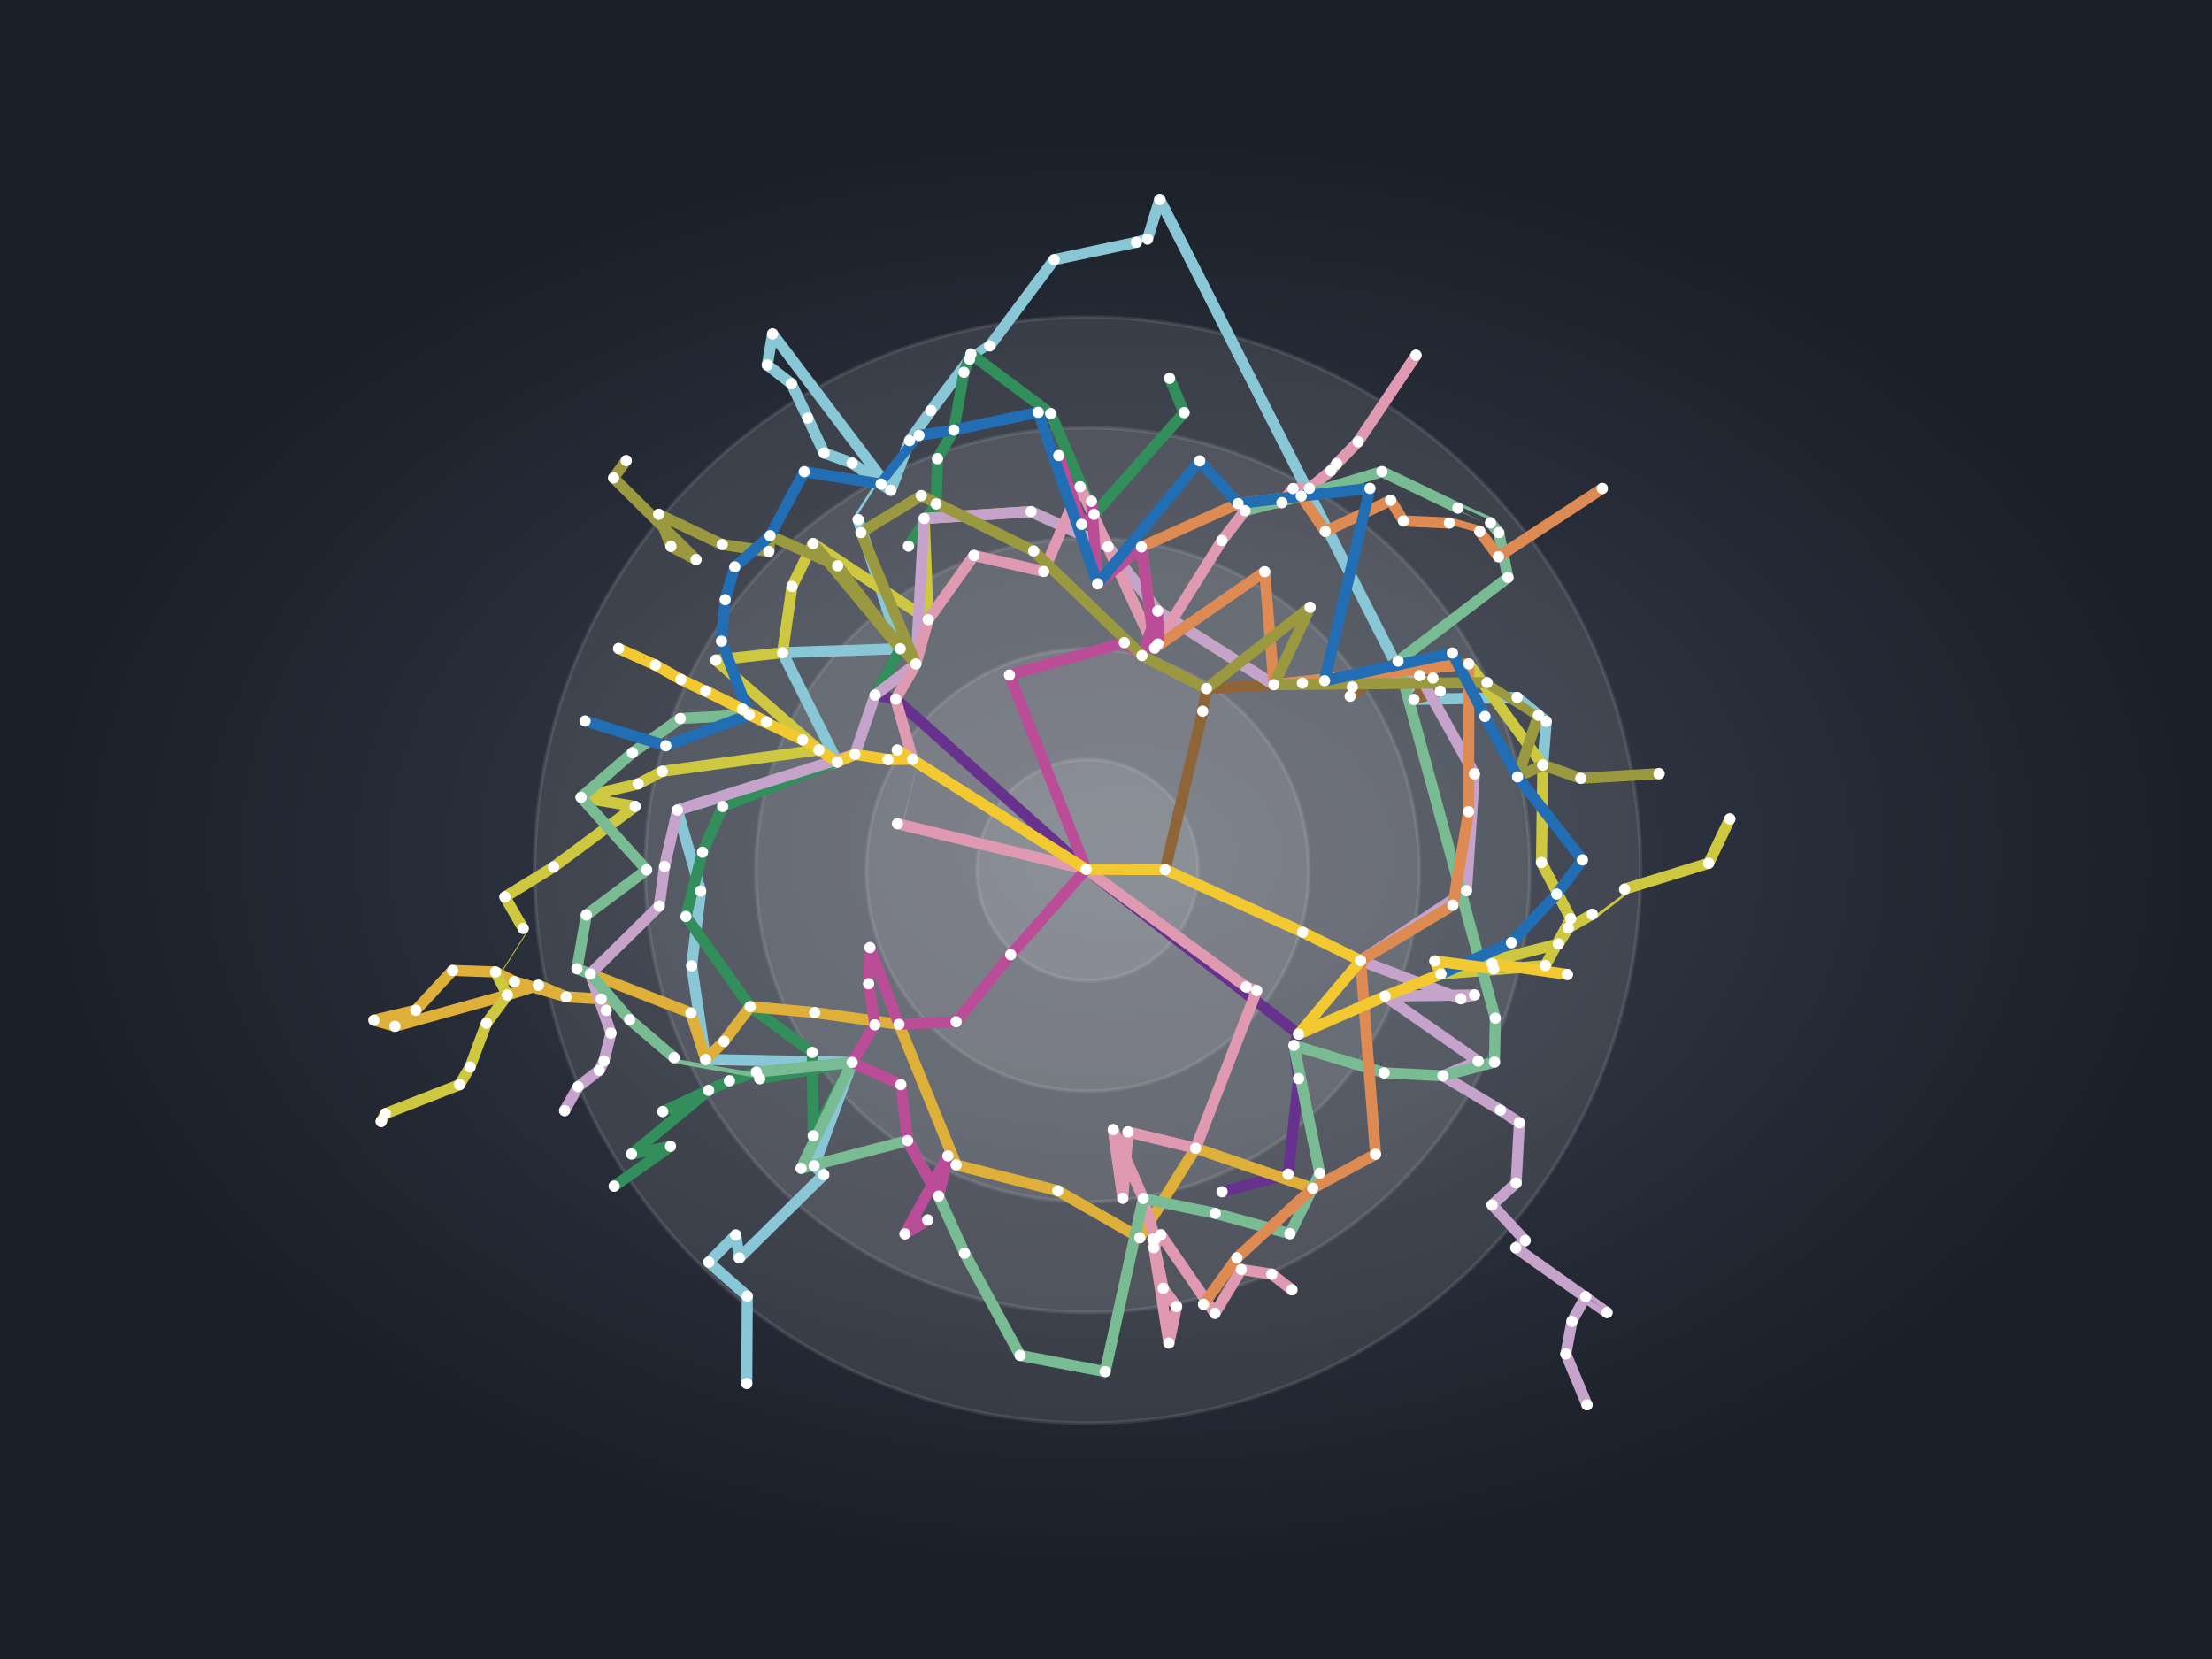<?xml version="1.0" encoding="utf-8"?>
<!-- Generator: Adobe Illustrator 16.0.0, SVG Export Plug-In . SVG Version: 6.00 Build 0)  -->
<!DOCTYPE svg PUBLIC "-//W3C//DTD SVG 1.1//EN" "http://www.w3.org/Graphics/SVG/1.1/DTD/svg11.dtd">
<svg version="1.1" id="Calque_1" xmlns="http://www.w3.org/2000/svg" xmlns:xlink="http://www.w3.org/1999/xlink" x="0px" y="0px"
	 width="300px" height="225px" viewBox="0 0 300 225" enable-background="new 0 0 300 225" xml:space="preserve">
<rect x="0" y="0" width="300" height="225" fill="#333333" stroke="none"/>
<g id="Focus_Background">
</g>
<g id="Focus">
</g>
<g id="Default">
	<g>
		<g>
			
				<radialGradient id="SVGID_1_" cx="441.5" cy="-503.683" r="150" gradientTransform="matrix(1 0 0 -0.664 -289.5 -218.81)" gradientUnits="userSpaceOnUse">
				<stop  offset="0" style="stop-color:#3E4452"/>
				<stop  offset="1" style="stop-color:#191E28"/>
			</radialGradient>
			<rect fill="url(#SVGID_1_)" width="300" height="225"/>
		</g>
		<g>
			
				<circle fill="#FFFFFF" fill-opacity="0.1" stroke="#FFFFFF" stroke-width="0.5" stroke-miterlimit="10" stroke-opacity="0.1" cx="147.5" cy="118" r="75"/>
			
				<circle fill="#FFFFFF" fill-opacity="0.1" stroke="#FFFFFF" stroke-width="0.5" stroke-miterlimit="10" stroke-opacity="0.1" cx="147.5" cy="118" r="60"/>
			
				<circle fill="#FFFFFF" fill-opacity="0.1" stroke="#FFFFFF" stroke-width="0.5" stroke-miterlimit="10" stroke-opacity="0.1" cx="147.5" cy="118" r="45"/>
			
				<circle fill="#FFFFFF" fill-opacity="0.1" stroke="#FFFFFF" stroke-width="0.5" stroke-miterlimit="10" stroke-opacity="0.1" cx="147.5" cy="118" r="30"/>
			
				<circle fill="#FFFFFF" fill-opacity="0.1" stroke="#FFFFFF" stroke-width="0.5" stroke-miterlimit="10" stroke-opacity="0.1" cx="147.5" cy="118" r="15"/>
		</g>
		<g>
			<g id="lines_2_">
				<g id="_x31_4_2_">
					<path fill="none" stroke="#67328E" stroke-width="1.5" stroke-linecap="round" stroke-linejoin="round" d="M122.091,87.982
						l-3.408,6.289l2.799,0.543l25.825,23.09l28.815,22.349l-0.636,1.526l0.634,4.502l-1.408,12.971l-8.97,2.379					">
<title>actif</title>
					</path>
				</g>
				<g id="_x31_3_2_">
					<path fill="none" stroke="#89C7D6" stroke-width="1.5" stroke-linecap="round" stroke-linejoin="round" d="M101.281,187.631
						l0.068-11.835l-5.212-4.614l3.653-3.688l0.483,3.121l11.446-11.292l-1.304-1.222l5.153-14.015l-19.87-0.394l-1.89-12.7
						l1.216-10.15l-3.147-10.98l21.686-6.512l-7.433-14.832l15.959-0.537l-5.699-17.508c0,0,3.113-4.82,3.112-4.82l1.312,0.844
						l-5.241-3.69l-3.8-1.366l-2.208-4.738l-2.23-4.665l-3.274-2.536l0.718-4.213l16.036,21.209l2.551-6.737l2.893-4.077
						l5.228-6.961c0,0,2.745-1.807,2.745-1.808l8.734-11.692l11.149-2.366c0,0,1.511-0.429,1.511-0.43l1.664-5.374l34.468,67.811
						l14-0.268l3.949,3.247l-0.464,5.899					">
<title>actif</title>
					</path>
				</g>
				<g id="_x31_2_2_">
					<path fill="none" stroke="#328E5B" stroke-width="1.5" stroke-linecap="round" stroke-linejoin="round" d="M158.623,51.305
						l1.969,4.661l-12.211,13.798l-5.88-13.672l-10.818-8.085l-0.952,2.48l-1.372,7.837l-2.213,3.884l-0.183,6.132l-3.752,5.728
						c0-0.001-1.12,13.915-1.12,13.915l-3.408,6.289l-2.726,8.031l-17.943,7.08l-2.736,6.198l-2.25,8.71l8.717,12.234l8.414,6.209
						l0.135,11.303l5.277-9.949l-12.532,2.219l-0.458-0.902l-3.655,1.181l-9.045,4.162l6.226-2.87l-10.456,8.637l5.28-1.047
						l-7.635,5.403					">
<title>actif</title>
					</path>
				</g>
				<g id="_x31_1_2_">
					<path fill="none" stroke="#8E6538" stroke-width="1.5" stroke-linecap="round" stroke-linejoin="round" d="M147.307,117.904
						l10.716,0.046l5.094-21.497l0.509-3.066l9.147-0.527l3.863-0.216c0,0,3.01-0.32,3.01-0.319c0,0,3.761,0.85,3.761,0.849
						l-0.29,1.249l6.49-4.762l4.734,2.301l-2.584,2.902l3.579-1.117					">
<title>actif</title>
					</path>
				</g>
				<g id="_x31_0_2_">
					<path fill="none" stroke="#DFB039" stroke-width="1.5" stroke-linecap="round" stroke-linejoin="round" d="M178.045,161.158
						l-15.895-5.436l-7.571,12.147l-11.109-6.374l-13.796-3.512l-7.753-19.059l-11.423-1.598l-8.754-0.805l-3.554,4.703l-2.49,2.467
						l-2-6.305l-13.642-5.311l2.162,4.947l-0.676-1.539l-4.754-0.288l-7.014-2.068l-2.571-1.31l-5.817-0.204l-4.992,5.392
						l-5.686,1.359l2.854,0.82l15.25-4.24l4.212-1.318l3.764,1.569					">
<title>actif</title>
					</path>
				</g>
				<g id="_x39__2_">
					<path fill="none" stroke="#CDC83F" stroke-width="1.5" stroke-linecap="round" stroke-linejoin="round" d="M51.694,152.104
						l0.565-1.063l10.068-3.929l1.42-2.399l2.228-5.937l2.84-3.824l-1.609-3.127c0,0.001,3.752-5.906,3.752-5.906l-2.479-4.271
						l6.598-4.065l11.065-8.214l-7.333-1.234l7.741-1.819l3.274-1.706l21.249-2.907L97.075,89.529l9.057-1.01l1.282-8.992
						l2.86-5.804l15.611,10.322l-0.546-13.724l14.494-0.934l10.45,4.766l6.734,8.699l15.754,10.006l26.436-2.815l10.039,13.716
						l-0.189,13.218l3.971,7.614l-3.442,6.356l-14.166,1.156l15.938-4.09l1.342-2.164l3.248-1.847c0,0,4.383-3.411,4.383-3.41
						l11.404-3.518l2.869-6.009					">
<title>actif</title>
					</path>
				</g>
				<g id="_x38__2_">
					<path fill="none" stroke="#C5A3CA" stroke-width="1.5" stroke-linecap="round" stroke-linejoin="round" d="M215.234,190.529
						l-2.864-6.91l0.821-4.406l1.857-3.346c-0.001,0.001,2.902,2.145,2.902,2.145l-12.373-8.779l1.277-0.979l-4.488-4.834
						l3.258-2.977l0.438-8.17l-2.57-1.717h0.002l-7.791-4.646l4.77-1.995l-12.625-8.806l12.129-0.174l-1.852,0.522l-13.598-5.175
						l14.357-9.487l1.082-15.847l-7.428-13.326l-19.768,1.236l-15.754-10.006l-6.734-8.699l-10.45-4.766l-14.494,0.935
						l-1.127,19.724l-5.53,4.225l-2.726,8.031l-24.078,7.561l-1.748,7.651l-0.724,5.365l-9.349,9.2l2.802,8.03l-0.941,3.779
						l-0.648,1.266l-2.865,2.228l-1.834,3.243					">
<title>actif</title>
					</path>
				</g>
				<g id="_x37__2_">
					<path fill="none" stroke="#DF9AB1" stroke-width="1.5" stroke-linecap="round" stroke-linejoin="round" d="M175.213,174.934
						l-2.718-2.127l-4.144-0.633l-3.586,5.945l-7.332-10.652l-0.936,1.75l2.027,12.936l1.05-4.959l-1.814-2.455l-1.39-6.686
						l0.127,1.164l0.188-1.175l-1.631-5.501l-4.074-9.342l1.297,9.312l0.701-9.01l9.172,2.222l8.287-21.381l-1.431-0.492
						l-21.701-15.944l-25.582-6.191c0,0,2.055-8.739,2.055-8.738l-2.298-8.161l2.731-4.768l1.673-6.001l6.199-8.709l9.465,2.163
						l4.942-11.482l10.092,21.872l9.138-14.579l3.139-4.047l-0.94-0.963l5.942-0.133l1.5-1.899l2.227-0.032l2.912-2.396l0.784-0.944
						l2.897-2.984l7.862-11.73					">
<title>actif</title>
					</path>
				</g>
				<g id="_x36__2_">
					<path fill="none" stroke="#79BB92" stroke-width="1.5" stroke-linecap="round" stroke-linejoin="round" d="M168.859,69.264
						l7.627-1.991l10.935-3.315l10.312,4.944c0-0.001,4.41,2.009,4.41,2.009l1.123,1.324l1.25,6.091L189.607,89.66l13.189,48.427
						l-0.105,5.96l-6.988,1.862l-7.973-0.401l-12.244-3.728l3.505,17.342l-4.048,8.196l-10.117-2.756l-9.771-2.021l-5.165,23.479
						l-11.531-2.189l-7.542-13.867l-3.517-7.742l-4.209-7.529l-14.441,3.76l6.92-14.362l-12.99,1.315c0,0-11.146-1.963-11.146-1.961
						l-6.033-5.161l-5.343-6.2l-1.811-0.697l1.27-7.292l8.181-6.114l-8.89-9.847l6.962-6.037l6.496-4.648l9.36-0.499					">
<title>actif</title>
					</path>
				</g>
				<g id="_x35__2_">
					<path fill="none" stroke="#DE8A53" stroke-width="1.5" stroke-linecap="round" stroke-linejoin="round" d="M217.316,66.251
						l-14.096,9.251l-2.523-3.424c0-0.001-4.118-1.139-4.118-1.139l-6.235-0.279l-1.738-2.807l-8.854,4.226l-3.265-4.807
						L167.92,68.3l-13.111,5.877l1.776,13.712l14.94-10.355l1.248,15.325l26.436-2.815l-0.034,20.03l-2.126,12.688l-12.521,7.521
						l2.029,26.256l-8.512,4.619l-10.288,9.441l-4.532,6.287					">
<title>actif</title>
					</path>
				</g>
				<g id="_x34__2_">
					<path fill="none" stroke="#BB4D98" stroke-width="1.5" stroke-linecap="round" stroke-linejoin="round" d="M125.824,165.453
						l-3.092,1.896l5.824-10.578l-1.256,5.449l-4.209-7.529l-0.918-7.59l-6.604-3.015l3.077-5.099l-0.844-5.568l0.179-4.909
						l3.938,10.416l7.757-0.356l7.396-9.086l10.232-11.58l-10.398-26.354l15.578-4.395l2.396,1.755l2.138-6.058l0.029,4.496
						l-0.465,0.54l-1.775-13.712l-5.939,5.002l-0.845-11.199l0.357,1.783l-1.686,1.348l-3.093-9.326					">
<title>actif</title>
					</path>
				</g>
				<g id="_x33__2_">
					<path fill="none" stroke="#9A9940" stroke-width="1.5" stroke-linecap="round" stroke-linejoin="round" d="M84.929,62.469
						L83.22,64.82l11.184,11.072l-3.409-1.789l-1.661-4.352l8.619,4.103l6.318,0.937l0.173-2.125l9.168,4.066l8.479,11.25
						l-11.816-14.259l13.938,16.324l-7.451-17.818l8.178-5.009l15.247,7.509l14.695,14.182l8.743,4.476l14.057-11.023l-4.908,10.496
						l28.904-0.281c0,0,6.969,4.439,6.969,4.44l-2.826,8.343l3.424-1.619l5.146,1.811l10.615-0.625					">
<title>actif</title>
					</path>
				</g>
				<g id="_x32__2_">
					<path fill="none" stroke="#216EB4" stroke-width="1.5" stroke-linecap="round" stroke-linejoin="round" d="M195.419,132.105
						l9.567-4.254l6.142-6.591l3.488-4.639l-8.798-11.262l-4.426-8.192l-4.414-8.604l-17.334,3.76l6.152-26.079l-9.312,1.027
						l-8.566,1.028l-5.212-5.799L148.868,79.18l-8.056-23.26l-11.454,2.404l-4.728,0.73c0,0-5.126,6.6-5.127,6.6l-10.42-1.685
						l-4.641,8.696l-4.793,4.217l-1.294,4.449l-0.508,5.619l3.778,9.995l-11.329,4.198l-10.952-3.359					">
<title>actif</title>
					</path>
				</g>
				<g id="_x31__2_">
					<path fill="none" stroke="#F2C931" stroke-width="1.5" stroke-linecap="round" stroke-linejoin="round" d="M83.895,87.956
						l4.991,2.244l3.471,1.956l8.346,4.006l-4.993-2.456l8.255,4.202l-2.337-0.962l7.233,3.407l2.213,1.345l2.491,1.653l2.393-1.049
						l4.485,0.711l3.337-0.038c0-0.001-2.086-1.248-2.086-1.248l25.613,16.177l10.716,0.046l18.648,8.474l7.855,3.859l-8.405,9.97
						l11.726-5.146l7.571-3.002l-0.813-1.779l7.978,1.062l-0.22-0.699l10.213,1.473					">
<title>actif</title>
					</path>
				</g>
			</g>
			<g id="stations_2_">
				<circle fill="#FFFFFF" cx="130.73" cy="50.487" r="0.761">
				<title>Abbesses</title>
				</circle>
				<circle fill="#FFFFFF" cx="122.732" cy="167.35" r="0.762">
				<title>Alésia</title>
				</circle>
				<circle fill="#FFFFFF" cx="211.128" cy="121.262" r="0.762">
				<title>Alexandre Dumas</title>
				</circle>
				<circle fill="#FFFFFF" cx="89.824" cy="104.605" r="0.762">
				<title>Alma — Marceau</title>
				</circle>
				<circle fill="#FFFFFF" cx="83.22" cy="64.82" r="0.761">
				<title>Anatole France</title>
				</circle>
				<circle fill="#FFFFFF" cx="140.812" cy="55.92" r="0.762">
				<title>Anvers</title>
				</circle>
				<circle fill="#FFFFFF" cx="103.964" cy="97.908" r="0.762">
				<title>Argentine</title>
				</circle>
				<circle fill="#FFFFFF" cx="163.625" cy="93.386" r="0.761">
				<title>Arts Et Métiers</title>
				</circle>
				<circle fill="#FFFFFF" cx="104.062" cy="49.502" r="0.762">
				<title>Asnières — Gennevilliers — Les Agnettes</title>
				</circle>
				<circle fill="#FFFFFF" cx="104.779" cy="45.289" r="0.762">
				<title>Asnières — Gennevilliers — Les Courtilles</title>
				</circle>
				<circle fill="#FFFFFF" cx="98.014" cy="109.383" r="0.762">
				<title>Assemblée nationale</title>
				</circle>
				<circle fill="#FFFFFF" cx="181.284" cy="62.896" r="0.762">
				<title>Aubervilliers — Pantin — Quatre Chemins</title>
				</circle>
				<circle fill="#FFFFFF" cx="82.221" cy="137.029" r="0.761">
				<title>Avenue Émile-Zola</title>
				</circle>
				<circle fill="#FFFFFF" cx="204.986" cy="127.853" r="0.761">
				<title>Avron</title>
				</circle>
				<circle fill="#FFFFFF" cx="76.571" cy="150.627" r="0.761">
				<title>Balard</title>
				</circle>
				<circle fill="#FFFFFF" cx="148.868" cy="79.18" r="0.761">
				<title>Barbès — Rochechouart</title>
				</circle>
				<circle fill="#FFFFFF" cx="155.626" cy="32.428" r="0.762">
				<title>Basilique de Saint-Denis</title>
				</circle>
				<circle fill="#FFFFFF" cx="184.527" cy="130.283" r="0.762">
				<title>Bastille</title>
				</circle>
				<circle fill="#FFFFFF" cx="202.691" cy="144.046" r="0.761">
				<title>Bel-Air</title>
				</circle>
				<circle fill="#FFFFFF" cx="179.646" cy="92.324" r="0.761">
				<title>Belleville</title>
				</circle>
				<circle fill="#FFFFFF" cx="202.363" cy="130.689" r="0.762">
				<title>Bérault</title>
				</circle>
				<circle fill="#FFFFFF" cx="175.486" cy="141.779" r="0.762">
				<title>Bercy</title>
				</circle>
				<circle fill="#FFFFFF" cx="174.712" cy="159.252" r="0.762">
				<title>Bibliothèque François Mitterrand</title>
				</circle>
				<circle fill="#FFFFFF" cx="52.26" cy="151.039" r="0.762">
				<title>Billancourt</title>
				</circle>
				<circle fill="#FFFFFF" cx="79.518" cy="124.091" r="0.761">
				<title>Bir-Hakeim</title>
				</circle>
				<circle fill="#FFFFFF" cx="124.631" cy="59.055" r="0.762">
				<title>Blanche</title>
				</circle>
				<circle fill="#FFFFFF" cx="217.316" cy="66.25" r="0.761">
				<title>Bobigny — Pablo Picasso</title>
				</circle>
				<circle fill="#FFFFFF" cx="203.221" cy="75.502" r="0.762">
				<title>Bobigny — Pantin — Raymond Queneau</title>
				</circle>
				<circle fill="#FFFFFF" cx="85.771" cy="102.095" r="0.762">
				<title>Boissière</title>
				</circle>
				<circle fill="#FFFFFF" cx="187.421" cy="63.957" r="0.762">
				<title>Bolivar</title>
				</circle>
				<circle fill="#FFFFFF" cx="150.284" cy="74.154" r="0.762">
				<title>Bonne Nouvelle</title>
				</circle>
				<circle fill="#FFFFFF" cx="202.143" cy="70.91" r="0.762">
				<title>Botzaris</title>
				</circle>
				<circle fill="#FFFFFF" cx="81.271" cy="145.157" r="0.761">
				<title>Boucicaut</title>
				</circle>
				<circle fill="#FFFFFF" cx="56.396" cy="137.01" r="0.762">
				<title>Boulogne — Jean-Jaurès</title>
				</circle>
				<circle fill="#FFFFFF" cx="50.711" cy="138.37" r="0.761">
				<title>Boulogne — Pont de Saint-Cloud</title>
				</circle>
				<circle fill="#FFFFFF" cx="124.939" cy="67.221" r="0.762">
				<title>Bourse</title>
				</circle>
				<circle fill="#FFFFFF" cx="197.048" cy="122.762" r="0.762">
				<title>Bréguet — Sabin</title>
				</circle>
				<circle fill="#FFFFFF" cx="115.574" cy="62.807" r="0.761">
				<title>Brochant</title>
				</circle>
				<circle fill="#FFFFFF" cx="197.73" cy="68.901" r="0.762">
				<title>Buttes Chaumont</title>
				</circle>
				<circle fill="#FFFFFF" cx="211.357" cy="128.016" r="0.762">
				<title>Buzenval</title>
				</circle>
				<circle fill="#FFFFFF" cx="141.55" cy="77.5" r="0.762">
				<title>Cadet</title>
				</circle>
				<circle fill="#FFFFFF" cx="85.401" cy="138.283" r="0.761">
				<title>Cambronne</title>
				</circle>
				<circle fill="#FFFFFF" cx="163.225" cy="176.887" r="0.762">
				<title>Campo-Formio</title>
				</circle>
				<circle fill="#FFFFFF" cx="154.579" cy="167.871" r="0.762">
				<title>Cardinal Lemoine</title>
				</circle>
				<circle fill="#FFFFFF" cx="142.966" cy="35.223" r="0.762">
				<title>Carrefour Pleyel</title>
				</circle>
				<circle fill="#FFFFFF" cx="152.277" cy="162.512" r="0.762">
				<title>Censier — Daubenton</title>
				</circle>
				<circle fill="#FFFFFF" cx="113.564" cy="103.352" r="0.762">
				<title>Champs-Élysées — Clemenceau</title>
				</circle>
				<circle fill="#FFFFFF" cx="53.565" cy="139.191" r="0.762">
				<title>Chardon-Lagache</title>
				</circle>
				<circle fill="#FFFFFF" cx="206.857" cy="168.252" r="0.761">
				<title>Charenton — Écoles</title>
				</circle>
				<circle fill="#FFFFFF" cx="101.627" cy="96.946" r="0.761">
				<title>Charles de Gaulle — Étoile</title>
				</circle>
				<circle fill="#FFFFFF" cx="81.545" cy="135.489" r="0.761">
				<title>Charles Michels</title>
				</circle>
				<circle fill="#FFFFFF" cx="213.027" cy="124.592" r="0.762">
				<title>Charonne</title>
				</circle>
				<circle fill="#FFFFFF" cx="212.575" cy="132.163" r="0.762">
				<title>Château de Vincennes</title>
				</circle>
				<circle fill="#FFFFFF" cx="157.049" cy="87.35" r="0.762">
				<title>Château d&apos;Eau</title>
				</circle>
				<circle fill="#FFFFFF" cx="148.023" cy="67.98" r="0.762">
				<title>Château Rouge</title>
				</circle>
				<circle fill="#FFFFFF" cx="165.721" cy="73.311" r="0.762">
				<title>Château-Landon</title>
				</circle>
				<circle fill="#FFFFFF" cx="147.307" cy="117.906" r="0.762">
				<title>Châtelet</title>
				</circle>
				<circle fill="#FFFFFF" cx="101.281" cy="187.631" r="0.762">
				<title>Châtillon — Montrouge</title>
				</circle>
				<circle fill="#FFFFFF" cx="125.886" cy="84.045" r="0.761">
				<title>Chaussée d&apos;Antin — La Fayette</title>
				</circle>
				<circle fill="#FFFFFF" cx="198.887" cy="120.796" r="0.762">
				<title>Chemin Vert</title>
				</circle>
				<circle fill="#FFFFFF" cx="174.943" cy="167.319" r="0.762">
				<title>Chevaleret</title>
				</circle>
				<circle fill="#FFFFFF" cx="137.074" cy="129.484" r="0.762">
				<title>Cité</title>
				</circle>
				<circle fill="#FFFFFF" cx="129.674" cy="157.987" r="0.761">
				<title>Cluny — La Sorbonne</title>
				</circle>
				<circle fill="#FFFFFF" cx="185.798" cy="66.244" r="0.762">
				<title>Colonel Fabien</title>
				</circle>
				<circle fill="#FFFFFF" cx="82.86" cy="140.111" r="0.761">
				<title>Commerce</title>
				</circle>
				<circle fill="#FFFFFF" cx="115.957" cy="102.303" r="0.761">
				<title>Concorde</title>
				</circle>
				<circle fill="#FFFFFF" cx="96.105" cy="147.876" r="0.762">
				<title>Convention</title>
				</circle>
				<circle fill="#FFFFFF" cx="177.588" cy="66.236" r="0.762">
				<title>Corentin Cariou</title>
				</circle>
				<circle fill="#FFFFFF" cx="90.93" cy="155.466" r="0.762">
				<title>Corentin Celton</title>
				</circle>
				<circle fill="#FFFFFF" cx="149.891" cy="186.021" r="0.761">
				<title>Corvisart</title>
				</circle>
				<circle fill="#FFFFFF" cx="176.12" cy="146.281" r="0.762">
				<title>Cour Saint-Émilion</title>
				</circle>
				<circle fill="#FFFFFF" cx="98.356" cy="81.332" r="0.762">
				<title>Courcelles</title>
				</circle>
				<circle fill="#FFFFFF" cx="196.979" cy="88.564" r="0.761">
				<title>Couronnes</title>
				</circle>
				<circle fill="#FFFFFF" cx="213.191" cy="179.213" r="0.762">
				<title>Créteil — L&apos;Échat</title>
				</circle>
				<circle fill="#FFFFFF" cx="215.234" cy="190.53" r="0.761">
				<title>Créteil — Préfecture</title>
				</circle>
				<circle fill="#FFFFFF" cx="212.37" cy="183.619" r="0.762">
				<title>Créteil — Université</title>
				</circle>
				<circle fill="#FFFFFF" cx="175.361" cy="66.268" r="0.761">
				<title>Crimée</title>
				</circle>
				<circle fill="#FFFFFF" cx="231.734" cy="117.077" r="0.761">
				<title>Croix de Chavaux</title>
				</circle>
				<circle fill="#FFFFFF" cx="203.266" cy="72.234" r="0.762">
				<title>Danube</title>
				</circle>
				<circle fill="#FFFFFF" cx="195.703" cy="145.909" r="0.761">
				<title>Daumesnil</title>
				</circle>
				<circle fill="#FFFFFF" cx="127.301" cy="162.221" r="0.762">
				<title>Denfert-Rochereau</title>
				</circle>
				<circle fill="#FFFFFF" cx="187.73" cy="145.508" r="0.762">
				<title>Dugommier</title>
				</circle>
				<circle fill="#FFFFFF" cx="78.248" cy="131.384" r="0.761">
				<title>Dupleix</title>
				</circle>
				<circle fill="#FFFFFF" cx="95.7" cy="143.696" r="0.761">
				<title>Duroc</title>
				</circle>
				<circle fill="#FFFFFF" cx="89.407" cy="122.881" r="0.762">
				<title>École Militaire</title>
				</circle>
				<circle fill="#FFFFFF" cx="205.579" cy="169.232" r="0.762">
				<title>École Vétérinaire de Maisons-Alfort</title>
				</circle>
				<circle fill="#FFFFFF" cx="108.65" cy="158.449" r="0.762">
				<title>Edgar Quinet</title>
				</circle>
				<circle fill="#FFFFFF" cx="69.777" cy="133.133" r="0.762">
				<title>Église d&apos;Auteuil</title>
				</circle>
				<circle fill="#FFFFFF" cx="200.697" cy="72.078" r="0.762">
				<title>Église de Pantin</title>
				</circle>
				<circle fill="#FFFFFF" cx="88.886" cy="90.201" r="0.761">
				<title>Esplanade de la Défense</title>
				</circle>
				<circle fill="#FFFFFF" cx="152.486" cy="87.156" r="0.762">
				<title>Étienne Marcel</title>
				</circle>
				<circle fill="#FFFFFF" cx="113.611" cy="76.732" r="0.762">
				<title>Europe</title>
				</circle>
				<circle fill="#FFFFFF" cx="65.976" cy="138.775" r="0.762">
				<title>Exelmans</title>
				</circle>
				<circle fill="#FFFFFF" cx="199.977" cy="134.935" r="0.761">
				<title>Faidherbe — Chaligny</title>
				</circle>
				<circle fill="#FFFFFF" cx="103.038" cy="146.306" r="0.762">
				<title>Falguière</title>
				</circle>
				<circle fill="#FFFFFF" cx="81.919" cy="143.891" r="0.762">
				<title>Félix Faure</title>
				</circle>
				<circle fill="#FFFFFF" cx="192.54" cy="91.623" r="0.762">
				<title>Filles du Calvaire</title>
				</circle>
				<circle fill="#FFFFFF" cx="184.184" cy="59.912" r="0.762">
				<title>Fort d&apos;Aubervilliers</title>
				</circle>
				<circle fill="#FFFFFF" cx="111.073" cy="101.699" r="0.762">
				<title>Franklin D. Roosevelt</title>
				</circle>
				<circle fill="#FFFFFF" cx="107.336" cy="52.038" r="0.762">
				<title>Gabriel Péri</title>
				</circle>
				<circle fill="#FFFFFF" cx="110.417" cy="158.102" r="0.761">
				<title>Gaîté</title>
				</circle>
				<circle fill="#FFFFFF" cx="225.006" cy="104.928" r="0.762">
				<title>Gallieni</title>
				</circle>
				<circle fill="#FFFFFF" cx="209.243" cy="103.742" r="0.762">
				<title>Gambetta</title>
				</circle>
				<circle fill="#FFFFFF" cx="178.045" cy="161.158" r="0.762">
				<title>Gare d&apos;Austerlitz</title>
				</circle>
				<circle fill="#FFFFFF" cx="156.584" cy="87.891" r="0.762">
				<title>Gare de L&apos;Est</title>
				</circle>
				<circle fill="#FFFFFF" cx="176.122" cy="140.252" r="0.761">
				<title>Gare de Lyon</title>
				</circle>
				<circle fill="#FFFFFF" cx="154.809" cy="74.178" r="0.762">
				<title>Gare du Nord</title>
				</circle>
				<circle fill="#FFFFFF" cx="131.486" cy="48.723" r="0.762">
				<title>Garibaldi</title>
				</circle>
				<circle fill="#FFFFFF" cx="108.86" cy="100.354" r="0.762">
				<title>George V</title>
				</circle>
				<circle fill="#FFFFFF" cx="138.359" cy="183.829" r="0.762">
				<title>Glacière</title>
				</circle>
				<circle fill="#FFFFFF" cx="176.637" cy="92.643" r="0.762">
				<title>Goncourt</title>
				</circle>
				<circle fill="#FFFFFF" cx="139.834" cy="69.389" r="0.762">
				<title>Grands Boulevards</title>
				</circle>
				<circle fill="#FFFFFF" cx="123.366" cy="59.76" r="0.761">
				<title>Guy Môquet</title>
				</circle>
				<circle fill="#FFFFFF" cx="110.274" cy="73.724" r="0.761">
				<title>Havre — Caumartin</title>
				</circle>
				<circle fill="#FFFFFF" cx="196.579" cy="70.939" r="0.762">
				<title>Hoche</title>
				</circle>
				<circle fill="#FFFFFF" cx="158.023" cy="117.95" r="0.761">
				<title>Hôtel de Ville</title>
				</circle>
				<circle fill="#FFFFFF" cx="86.55" cy="106.312" r="0.762">
				<title>Iéna</title>
				</circle>
				<circle fill="#FFFFFF" cx="91.879" cy="109.863" r="0.762">
				<title>Invalides</title>
				</circle>
				<circle fill="#FFFFFF" cx="171.523" cy="77.533" r="0.762">
				<title>Jacques Bonsergent</title>
				</circle>
				<circle fill="#FFFFFF" cx="70.958" cy="125.917" r="0.761">
				<title>Jasmin</title>
				</circle>
				<circle fill="#FFFFFF" cx="176.486" cy="67.273" r="0.761">
				<title>Jaurès</title>
				</circle>
				<circle fill="#FFFFFF" cx="76.791" cy="135.201" r="0.762">
				<title>Javel — André-Citroën</title>
				</circle>
				<circle fill="#FFFFFF" cx="183.116" cy="94.421" r="0.761">
				<title>Jourdain</title>
				</circle>
				<circle fill="#FFFFFF" cx="142.501" cy="56.092" r="0.762">
				<title>Jules Joffrin</title>
				</circle>
				<circle fill="#FFFFFF" cx="162.15" cy="155.724" r="0.762">
				<title>Jussieu</title>
				</circle>
				<circle fill="#FFFFFF" cx="92.267" cy="97.445" r="0.762">
				<title>Kléber</title>
				</circle>
				<circle fill="#FFFFFF" cx="162.707" cy="62.502" r="0.762">
				<title>La Chapelle</title>
				</circle>
				<circle fill="#FFFFFF" cx="192.045" cy="48.182" r="0.762">
				<title>La Courneuve — 8 Mai 1945</title>
				</circle>
				<circle fill="#FFFFFF" cx="83.895" cy="87.956" r="0.762">
				<title>La Défense - Grande arche</title>
				</circle>
				<circle fill="#FFFFFF" cx="120.815" cy="66.498" r="0.762">
				<title>La Fourche</title>
				</circle>
				<circle fill="#FFFFFF" cx="80.059" cy="132.081" r="0.761">
				<title>La Motte-Picquet — Grenelle</title>
				</circle>
				<circle fill="#FFFFFF" cx="75.076" cy="117.578" r="0.762">
				<title>La Muette</title>
				</circle>
				<circle fill="#FFFFFF" cx="90.131" cy="117.516" r="0.762">
				<title>La Tour-Maubourg</title>
				</circle>
				<circle fill="#FFFFFF" cx="131.683" cy="48.007" r="0.762">
				<title>Lamarck — Caulaincourt</title>
				</circle>
				<circle fill="#FFFFFF" cx="179.75" cy="72.079" r="0.761">
				<title>Laumière</title>
				</circle>
				<circle fill="#FFFFFF" cx="156.372" cy="168.053" r="0.762">
				<title>Le Kremlin-Bicêtre</title>
				</circle>
				<circle fill="#FFFFFF" cx="132.085" cy="75.336" r="0.762">
				<title>Le Peletier</title>
				</circle>
				<circle fill="#FFFFFF" cx="198.125" cy="135.458" r="0.761">
				<title>Ledru-Rollin</title>
				</circle>
				<circle fill="#FFFFFF" cx="150.98" cy="153.2" r="0.761">
				<title>Les Gobelins</title>
				</circle>
				<circle fill="#FFFFFF" cx="136.908" cy="91.551" r="0.762">
				<title>Les Halles</title>
				</circle>
				<circle fill="#FFFFFF" cx="100.702" cy="96.162" r="0.762">
				<title>Les Sablons</title>
				</circle>
				<circle fill="#FFFFFF" cx="202.368" cy="163.419" r="0.762">
				<title>Liberté</title>
				</circle>
				<circle fill="#FFFFFF" cx="116.392" cy="70.475" r="0.762">
				<title>Liège</title>
				</circle>
				<circle fill="#FFFFFF" cx="168.859" cy="69.264" r="0.762">
				<title>Louis Blanc</title>
				</circle>
				<circle fill="#FFFFFF" cx="94.403" cy="75.893" r="0.762">
				<title>Louise Michel</title>
				</circle>
				<circle fill="#FFFFFF" cx="78.405" cy="147.384" r="0.762">
				<title>Lourmel</title>
				</circle>
				<circle fill="#FFFFFF" cx="121.693" cy="101.727" r="0.761">
				<title>Louvre — Rivoli</title>
				</circle>
				<circle fill="#FFFFFF" cx="110.498" cy="137.331" r="0.761">
				<title>Mabillon</title>
				</circle>
				<circle fill="#FFFFFF" cx="118.683" cy="94.271" r="0.761">
				<title>Madeleine</title>
				</circle>
				<circle fill="#FFFFFF" cx="109.566" cy="56.703" r="0.762">
				<title>Mairie de Clichy</title>
				</circle>
				<circle fill="#FFFFFF" cx="234.604" cy="111.068" r="0.762">
				<title>Mairie de Montreuil</title>
				</circle>
				<circle fill="#FFFFFF" cx="134.231" cy="46.916" r="0.761">
				<title>Mairie de Saint-Ouen</title>
				</circle>
				<circle fill="#FFFFFF" cx="195.337" cy="93.746" r="0.761">
				<title>Mairie des Lilas</title>
				</circle>
				<circle fill="#FFFFFF" cx="83.295" cy="160.87" r="0.761">
				<title>Mairie d&apos;Issy</title>
				</circle>
				<circle fill="#FFFFFF" cx="175.213" cy="174.932" r="0.761">
				<title>Mairie d&apos;Ivry</title>
				</circle>
				<circle fill="#FFFFFF" cx="156.499" cy="169.217" r="0.762">
				<title>Maison Blanche</title>
				</circle>
				<circle fill="#FFFFFF" cx="215.05" cy="175.867" r="0.762">
				<title>Maisons-Alfort — Les Juilliottes</title>
				</circle>
				<circle fill="#FFFFFF" cx="217.952" cy="178.011" r="0.762">
				<title>Maisons-Alfort — Stade</title>
				</circle>
				<circle fill="#FFFFFF" cx="96.138" cy="171.181" r="0.761">
				<title>Malakoff — Plateau de Vanves</title>
				</circle>
				<circle fill="#FFFFFF" cx="101.35" cy="175.795" r="0.761">
				<title>Malakoff — Rue Étienne-Dolet</title>
				</circle>
				<circle fill="#FFFFFF" cx="104.271" cy="74.792" r="0.762">
				<title>Malesherbes</title>
				</circle>
				<circle fill="#FFFFFF" cx="212.699" cy="125.852" r="0.762">
				<title>Maraîchers</title>
				</circle>
				<circle fill="#FFFFFF" cx="148.381" cy="69.764" r="0.762">
				<title>Marcadet — Poissonniers</title>
				</circle>
				<circle fill="#FFFFFF" cx="62.328" cy="147.111" r="0.762">
				<title>Marcel Sembat</title>
				</circle>
				<circle fill="#FFFFFF" cx="160.592" cy="55.966" r="0.761">
				<title>Marx-Dormoy</title>
				</circle>
				<circle fill="#FFFFFF" cx="143.47" cy="161.497" r="0.761">
				<title>Maubert — Mutualité</title>
				</circle>
				<circle fill="#FFFFFF" cx="201.393" cy="97.168" r="0.762">
				<title>Ménilmontant</title>
				</circle>
				<circle fill="#FFFFFF" cx="203.492" cy="150.557" r="0.761">
				<title>Michel Bizot</title>
				</circle>
				<circle fill="#FFFFFF" cx="67.206" cy="131.824" r="0.762">
				<title>Michel-Ange — Auteuil</title>
				</circle>
				<circle fill="#FFFFFF" cx="68.815" cy="134.951" r="0.761">
				<title>Michel-Ange — Molitor</title>
				</circle>
				<circle fill="#FFFFFF" cx="73.027" cy="133.631" r="0.762">
				<title>Mirabeau</title>
				</circle>
				<circle fill="#FFFFFF" cx="106.132" cy="88.52" r="0.762">
				<title>Miromesnil</title>
				</circle>
				<circle fill="#FFFFFF" cx="99.65" cy="76.882" r="0.761">
				<title>Monceau</title>
				</circle>
				<circle fill="#FFFFFF" cx="200.473" cy="143.914" r="0.762">
				<title>Montgallet</title>
				</circle>
				<circle fill="#FFFFFF" cx="115.57" cy="144.088" r="0.762">
				<title>Montparnasse — Bienvenüe</title>
				</circle>
				<circle fill="#FFFFFF" cx="128.557" cy="156.771" r="0.761">
				<title>Mouton-Duvernet</title>
				</circle>
				<circle fill="#FFFFFF" cx="195.419" cy="132.105" r="0.761">
				<title>Nation</title>
				</circle>
				<circle fill="#FFFFFF" cx="164.826" cy="164.562" r="0.762">
				<title>Nationale</title>
				</circle>
				<circle fill="#FFFFFF" cx="126.963" cy="68.34" r="0.761">
				<title>Notre-Dame-de-Lorette</title>
				</circle>
				<circle fill="#FFFFFF" cx="110.293" cy="154.037" r="0.761">
				<title>Notre-Dame-des-Champs</title>
				</circle>
				<circle fill="#FFFFFF" cx="199.208" cy="90.043" r="0.761">
				<title>Oberkampf</title>
				</circle>
				<circle fill="#FFFFFF" cx="121.921" cy="138.928" r="0.761">
				<title>Odéon</title>
				</circle>
				<circle fill="#FFFFFF" cx="165.742" cy="161.631" r="0.762">
				<title>Olympiades</title>
				</circle>
				<circle fill="#FFFFFF" cx="124.213" cy="90.047" r="0.762">
				<title>Opéra</title>
				</circle>
				<circle fill="#FFFFFF" cx="188.605" cy="67.854" r="0.762">
				<title>Ourcq</title>
				</circle>
				<circle fill="#FFFFFF" cx="123.779" cy="102.976" r="0.761">
				<title>Palais Royal — Musée du Louvre</title>
				</circle>
				<circle fill="#FFFFFF" cx="201.678" cy="92.578" r="0.762">
				<title>Parmentier</title>
				</circle>
				<circle fill="#FFFFFF" cx="87.698" cy="117.977" r="0.762">
				<title>Passy</title>
				</circle>
				<circle fill="#FFFFFF" cx="102.58" cy="145.404" r="0.762">
				<title>Pasteur</title>
				</circle>
				<circle fill="#FFFFFF" cx="209.707" cy="97.843" r="0.761">
				<title>Pelleport</title>
				</circle>
				<circle fill="#FFFFFF" cx="205.818" cy="105.361" r="0.762">
				<title>Père Lachaise</title>
				</circle>
				<circle fill="#FFFFFF" cx="89.333" cy="69.752" r="0.762">
				<title>Pereire</title>
				</circle>
				<circle fill="#FFFFFF" cx="111.721" cy="159.323" r="0.762">
				<title>Pernety</title>
				</circle>
				<circle fill="#FFFFFF" cx="214.616" cy="116.623" r="0.762">
				<title>Philippe Auguste</title>
				</circle>
				<circle fill="#FFFFFF" cx="202.798" cy="138.087" r="0.761">
				<title>Picpus</title>
				</circle>
				<circle fill="#FFFFFF" cx="172.495" cy="172.807" r="0.762">
				<title>Pierre et Marie Curie</title>
				</circle>
				<circle fill="#FFFFFF" cx="129.358" cy="58.324" r="0.762">
				<title>Pigalle</title>
				</circle>
				<circle fill="#FFFFFF" cx="119.504" cy="65.655" r="0.761">
				<title>Place de Clichy</title>
				</circle>
				<circle fill="#FFFFFF" cx="189.607" cy="89.66" r="0.762">
				<title>Place des Fêtes</title>
				</circle>
				<circle fill="#FFFFFF" cx="155.057" cy="162.541" r="0.762">
				<title>Place d&apos;Italie</title>
				</circle>
				<circle fill="#FFFFFF" cx="152.979" cy="153.502" r="0.761">
				<title>Place Monge</title>
				</circle>
				<circle fill="#FFFFFF" cx="100.274" cy="170.615" r="0.762">
				<title>Plaisance</title>
				</circle>
				<circle fill="#FFFFFF" cx="146.492" cy="66.018" r="0.762">
				<title>Poissonnière</title>
				</circle>
				<circle fill="#FFFFFF" cx="84.929" cy="62.469" r="0.762">
				<title>Pont de Levallois — Bécon</title>
				</circle>
				<circle fill="#FFFFFF" cx="92.356" cy="92.157" r="0.761">
				<title>Pont de Neuilly</title>
				</circle>
				<circle fill="#FFFFFF" cx="51.694" cy="152.104" r="0.761">
				<title>Pont de Sèvres</title>
				</circle>
				<circle fill="#FFFFFF" cx="169.008" cy="133.85" r="0.762">
				<title>Pont Marie</title>
				</circle>
				<circle fill="#FFFFFF" cx="121.725" cy="111.713" r="0.761">
				<title>Pont-Neuf</title>
				</circle>
				<circle fill="#FFFFFF" cx="79.346" cy="97.786" r="0.761">
				<title>Porte Dauphine</title>
				</circle>
				<circle fill="#FFFFFF" cx="61.389" cy="131.619" r="0.762">
				<title>Porte d&apos;Auteuil</title>
				</circle>
				<circle fill="#FFFFFF" cx="214.391" cy="105.553" r="0.762">
				<title>Porte de Bagnolet</title>
				</circle>
				<circle fill="#FFFFFF" cx="90.994" cy="74.104" r="0.762">
				<title>Porte de Champerret</title>
				</circle>
				<circle fill="#FFFFFF" cx="205.626" cy="160.443" r="0.761">
				<title>Porte de Charenton</title>
				</circle>
				<circle fill="#FFFFFF" cx="164.768" cy="178.119" r="0.762">
				<title>Porte de Choisy</title>
				</circle>
				<circle fill="#FFFFFF" cx="111.774" cy="61.441" r="0.762">
				<title>Porte de Clichy</title>
				</circle>
				<circle fill="#FFFFFF" cx="143.603" cy="61.786" r="0.761">
				<title>Porte de Clignancourt</title>
				</circle>
				<circle fill="#FFFFFF" cx="158.623" cy="51.305" r="0.762">
				<title>Porte de la Chapelle</title>
				</circle>
				<circle fill="#FFFFFF" cx="180.5" cy="63.84" r="0.761">
				<title>Porte de la Villette</title>
				</circle>
				<circle fill="#FFFFFF" cx="215.947" cy="124.005" r="0.761">
				<title>Porte de Montreuil</title>
				</circle>
				<circle fill="#FFFFFF" cx="190.344" cy="70.66" r="0.762">
				<title>Porte de Pantin</title>
				</circle>
				<circle fill="#FFFFFF" cx="63.748" cy="144.711" r="0.762">
				<title>Porte de Saint-Cloud</title>
				</circle>
				<circle fill="#FFFFFF" cx="126.259" cy="55.683" r="0.761">
				<title>Porte de Saint-Ouen</title>
				</circle>
				<circle fill="#FFFFFF" cx="99.791" cy="167.494" r="0.762">
				<title>Porte de Vanves</title>
				</circle>
				<circle fill="#FFFFFF" cx="85.649" cy="156.512" r="0.762">
				<title>Porte de Versailles</title>
				</circle>
				<circle fill="#FFFFFF" cx="194.605" cy="130.326" r="0.762">
				<title>Porte de Vincennes</title>
				</circle>
				<path fill="#FFFFFF" d="M191.758,94.102c0.422,0,0.764,0.341,0.764,0.762c0,0.42-0.342,0.762-0.764,0.762
					c-0.419,0-0.759-0.342-0.759-0.762C190.999,94.442,191.339,94.102,191.758,94.102z				">
<title>Porte des Lilas</title>
				</path>
				<circle fill="#FFFFFF" cx="157.436" cy="167.467" r="0.762">
				<title>Porte d&apos;Italie</title>
				</circle>
				<circle fill="#FFFFFF" cx="168.354" cy="172.173" r="0.761">
				<title>Porte d&apos;Ivry</title>
				</circle>
				<circle fill="#FFFFFF" cx="206.062" cy="152.274" r="0.761">
				<title>Porte Dorée</title>
				</circle>
				<circle fill="#FFFFFF" cx="125.824" cy="165.453" r="0.762">
				<title>Porte d&apos;Orléans</title>
				</circle>
				<circle fill="#FFFFFF" cx="95.709" cy="93.707" r="0.761">
				<title>Porte Maillot</title>
				</circle>
				<circle fill="#FFFFFF" cx="204.516" cy="78.324" r="0.762">
				<title>Pré-Saint-Gervais</title>
				</circle>
				<circle fill="#FFFFFF" cx="121.481" cy="94.814" r="0.762">
				<title>Pyramides</title>
				</circle>
				<circle fill="#FFFFFF" cx="183.406" cy="93.173" r="0.762">
				<title>Pyrénées</title>
				</circle>
				<circle fill="#FFFFFF" cx="178.991" cy="159.122" r="0.762">
				<title>Quai de La Gare</title>
				</circle>
				<circle fill="#FFFFFF" cx="186.557" cy="156.539" r="0.762">
				<title>Quai de La Rapée</title>
				</circle>
				<circle fill="#FFFFFF" cx="116.762" cy="72.23" r="0.762">
				<title>Quatre-Septembre</title>
				</circle>
				<circle fill="#FFFFFF" cx="163.116" cy="96.454" r="0.761">
				<title>Rambuteau</title>
				</circle>
				<circle fill="#FFFFFF" cx="68.479" cy="121.645" r="0.762">
				<title>Ranelagh</title>
				</circle>
				<circle fill="#FFFFFF" cx="123.092" cy="154.691" r="0.762">
				<title>Raspail</title>
				</circle>
				<circle fill="#FFFFFF" cx="154.882" cy="88.912" r="0.761">
				<title>Réaumur — Sébastopol</title>
				</circle>
				<circle fill="#FFFFFF" cx="110.158" cy="142.733" r="0.762">
				<title>Rennes</title>
				</circle>
				<circle fill="#FFFFFF" cx="172.771" cy="92.859" r="0.762">
				<title>République</title>
				</circle>
				<circle fill="#FFFFFF" cx="187.848" cy="135.109" r="0.762">
				<title>Reuilly — Diderot</title>
				</circle>
				<circle fill="#FFFFFF" cx="199.174" cy="110.074" r="0.762">
				<title>Richard-Lenoir</title>
				</circle>
				<circle fill="#FFFFFF" cx="125.34" cy="70.322" r="0.762">
				<title>Richelieu — Drouot</title>
				</circle>
				<circle fill="#FFFFFF" cx="173.861" cy="68.168" r="0.761">
				<title>Riquet</title>
				</circle>
				<circle fill="#FFFFFF" cx="220.33" cy="120.594" r="0.762">
				<title>Robespierre</title>
				</circle>
				<circle fill="#FFFFFF" cx="109.084" cy="63.97" r="0.762">
				<title>Rome</title>
				</circle>
				<circle fill="#FFFFFF" cx="86.142" cy="109.365" r="0.762">
				<title>Rue de la Pompe</title>
				</circle>
				<circle fill="#FFFFFF" cx="209.585" cy="130.949" r="0.762">
				<title>Rue des Boulets</title>
				</circle>
				<circle fill="#FFFFFF" cx="93.027" cy="124.29" r="0.761">
				<title>Rue du Bac</title>
				</circle>
				<circle fill="#FFFFFF" cx="208.646" cy="97.018" r="0.762">
				<title>Rue Saint-Maur</title>
				</circle>
				<circle fill="#FFFFFF" cx="209.247" cy="103.76" r="0.762">
				<title>Saint-Ambroise</title>
				</circle>
				<circle fill="#FFFFFF" cx="107.414" cy="79.527" r="0.761">
				<title>Saint-Augustin</title>
				</circle>
				<circle fill="#FFFFFF" cx="154.115" cy="32.856" r="0.762">
				<title>Saint-Denis — Porte de Paris</title>
				</circle>
				<circle fill="#FFFFFF" cx="157.288" cy="27.053" r="0.762">
				<title>Saint-Denis — Université</title>
				</circle>
				<circle fill="#FFFFFF" cx="205.758" cy="94.596" r="0.762">
				<title>Saint-Fargeau</title>
				</circle>
				<circle fill="#FFFFFF" cx="93.811" cy="130.994" r="0.761">
				<title>Saint-François-Xavier</title>
				</circle>
				<circle fill="#FFFFFF" cx="127.146" cy="62.208" r="0.762">
				<title>Saint-Georges</title>
				</circle>
				<circle fill="#FFFFFF" cx="117.982" cy="128.513" r="0.761">
				<title>Saint-Germain-des-Prés</title>
				</circle>
				<circle fill="#FFFFFF" cx="130.817" cy="169.963" r="0.762">
				<title>Saint-Jacques</title>
				</circle>
				<circle fill="#FFFFFF" cx="122.091" cy="87.982" r="0.762">
				<title>Saint-Lazare</title>
				</circle>
				<circle fill="#FFFFFF" cx="202.582" cy="131.39" r="0.762">
				<title>Saint-Mandé</title>
				</circle>
				<circle fill="#FFFFFF" cx="167.757" cy="170.599" r="0.761">
				<title>Saint-Marcel</title>
				</circle>
				<circle fill="#FFFFFF" cx="129.678" cy="138.57" r="0.762">
				<title>Saint-Michel</title>
				</circle>
				<circle fill="#FFFFFF" cx="176.672" cy="126.424" r="0.762">
				<title>Saint-Paul</title>
				</circle>
				<circle fill="#FFFFFF" cx="97.075" cy="89.529" r="0.762">
				<title>Saint-Philippe-du-Roule</title>
				</circle>
				<circle fill="#FFFFFF" cx="118.647" cy="138.989" r="0.761">
				<title>Saint-Placide</title>
				</circle>
				<circle fill="#FFFFFF" cx="199.968" cy="104.949" r="0.762">
				<title>Saint-Sébastien — Froissart</title>
				</circle>
				<path fill="#FFFFFF" d="M117.804,132.659c0.421,0,0.759,0.341,0.759,0.762s-0.338,0.761-0.759,0.761
					c-0.422,0-0.763-0.34-0.763-0.761S117.382,132.659,117.804,132.659z				">
<title>Saint-Sulpice</title>
				</path>
				<circle fill="#FFFFFF" cx="93.7" cy="137.391" r="0.761">
				<title>Ségur</title>
				</circle>
				<circle fill="#FFFFFF" cx="140.187" cy="74.729" r="0.762">
				<title>Sentier</title>
				</circle>
				<circle fill="#FFFFFF" cx="101.744" cy="136.525" r="0.762">
				<title>Sèvres — Babylone</title>
				</circle>
				<circle fill="#FFFFFF" cx="91.435" cy="143.442" r="0.762">
				<title>Sèvres — Lecourbe</title>
				</circle>
				<circle fill="#FFFFFF" cx="146.695" cy="71.111" r="0.762">
				<title>Simplon</title>
				</circle>
				<circle fill="#FFFFFF" cx="95.277" cy="115.581" r="0.761">
				<title>Solférino</title>
				</circle>
				<circle fill="#FFFFFF" cx="167.919" cy="68.301" r="0.762">
				<title>Stalingrad</title>
				</circle>
				<path fill="#FFFFFF" d="M157.02,82.092c0.422,0,0.764,0.342,0.764,0.762c0,0.421-0.342,0.763-0.764,0.763
					c-0.42,0-0.761-0.342-0.761-0.763C156.259,82.434,156.6,82.092,157.02,82.092z				">
<title>Strasbourg — Saint-Denis</title>
				</path>
				<circle fill="#FFFFFF" cx="170.438" cy="134.343" r="0.762">
				<title>Sully — Morland</title>
				</circle>
				<circle fill="#FFFFFF" cx="194.342" cy="91.961" r="0.762">
				<title>Télégraphe</title>
				</circle>
				<circle fill="#FFFFFF" cx="177.682" cy="82.362" r="0.762">
				<title>Temple</title>
				</circle>
				<circle fill="#FFFFFF" cx="97.849" cy="86.952" r="0.761">
				<title>Ternes</title>
				</circle>
				<circle fill="#FFFFFF" cx="156.688" cy="168.042" r="0.761">
				<title>Tolbiac</title>
				</circle>
				<circle fill="#FFFFFF" cx="123.211" cy="74.067" r="0.761">
				<title>Trinité — d&apos;Estienne-d&apos;Orves</title>
				</circle>
				<circle fill="#FFFFFF" cx="78.809" cy="108.13" r="0.761">
				<title>Trocadéro</title>
				</circle>
				<circle fill="#FFFFFF" cx="120.442" cy="103.014" r="0.762">
				<title>Tuileries</title>
				</circle>
				<circle fill="#FFFFFF" cx="98.189" cy="141.229" r="0.761">
				<title>Vaneau</title>
				</circle>
				<circle fill="#FFFFFF" cx="95.026" cy="120.842" r="0.761">
				<title>Varenne</title>
				</circle>
				<circle fill="#FFFFFF" cx="89.88" cy="150.746" r="0.762">
				<title>Vaugirard</title>
				</circle>
				<circle fill="#FFFFFF" cx="122.174" cy="147.103" r="0.762">
				<title>Vavin</title>
				</circle>
				<circle fill="#FFFFFF" cx="90.298" cy="101.145" r="0.762">
				<title>Victor Hugo</title>
				</circle>
				<circle fill="#FFFFFF" cx="157.762" cy="174.737" r="0.762">
				<title>Villejuif — Léo Lagrange</title>
				</circle>
				<circle fill="#FFFFFF" cx="158.527" cy="182.152" r="0.761">
				<title>Villejuif — Louis Aragon</title>
				</circle>
				<circle fill="#FFFFFF" cx="159.576" cy="177.192" r="0.762">
				<title>Villejuif — Paul Vaillant-Couturier</title>
				</circle>
				<circle fill="#FFFFFF" cx="104.443" cy="72.666" r="0.762">
				<title>Villiers</title>
				</circle>
				<circle fill="#FFFFFF" cx="98.925" cy="146.584" r="0.762">
				<title>Volontaires</title>
				</circle>
				<circle fill="#FFFFFF" cx="209.059" cy="116.977" r="0.762">
				<title>Voltaire</title>
				</circle>
				<circle fill="#FFFFFF" cx="97.952" cy="73.854" r="0.761">
				<title>Wagram</title>
				</circle>
			</g>
		</g>
	</g>
</g>
</svg>
